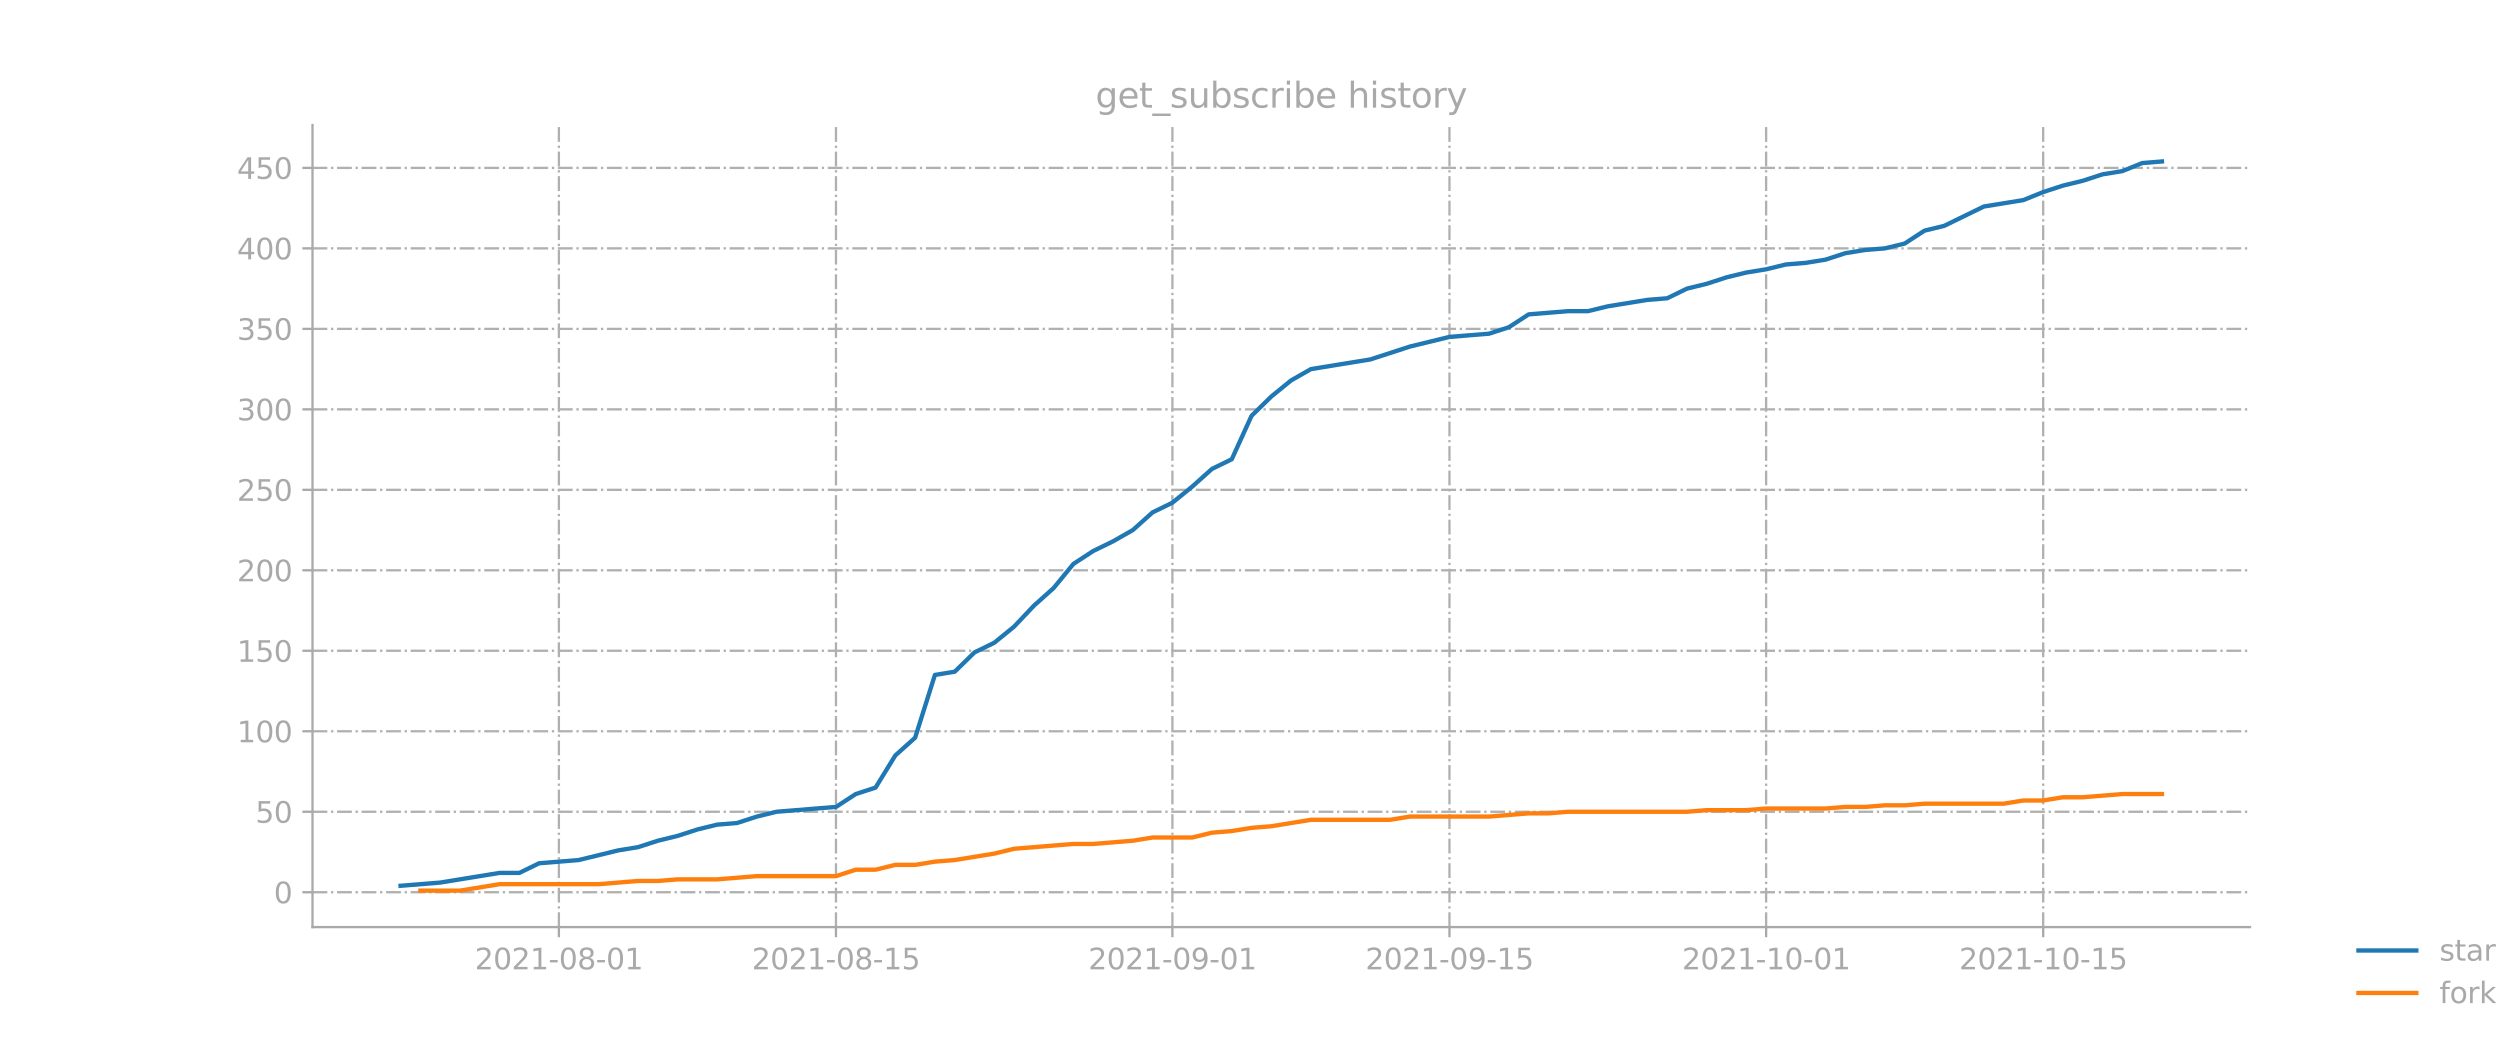 <?xml version="1.0" encoding="utf-8" standalone="no"?>
<!DOCTYPE svg PUBLIC "-//W3C//DTD SVG 1.1//EN"
  "http://www.w3.org/Graphics/SVG/1.1/DTD/svg11.dtd">
<svg height="360pt" version="1.1" viewBox="0 0 864 360" width="864pt" xmlns="http://www.w3.org/2000/svg" xmlns:xlink="http://www.w3.org/1999/xlink">
 <defs>
  <style type="text/css">*{stroke-linecap:butt;stroke-linejoin:round;}</style>
 </defs>
 <g id="figure_1">
  <g id="patch_1">
   <path d="M 0 360 
L 864 360 
L 864 0 
L 0 0 
z
" style="fill:none;opacity:0;"/>
  </g>
  <g id="axes_1">
   <g id="patch_2">
    <path d="M 108 320.4 
L 777.6 320.4 
L 777.6 43.2 
L 108 43.2 
z
" style="fill:none;opacity:0;"/>
   </g>
   <g id="matplotlib.axis_1">
    <g id="xtick_1">
     <g id="line2d_1">
      <path clip-path="url(#p90cae60058)" d="M 193.153 320.4 
L 193.153 43.2 
" style="fill:none;stroke:#b0b0b0;stroke-dasharray:5.12,1.28,0.8,1.28;stroke-dashoffset:0;stroke-width:0.8;"/>
     </g>
     <g id="line2d_2">
      <defs>
       <path d="M 0 0 
L 0 3.5 
" id="md051e46b0d" style="stroke:#a9a9a9;stroke-width:0.8;"/>
      </defs>
      <g>
       <use style="fill:#a9a9a9;stroke:#a9a9a9;stroke-width:0.8;" x="193.153" xlink:href="#md051e46b0d" y="320.4"/>
      </g>
     </g>
     <g id="text_1">
      <!-- 2021-08-01 -->
      <g style="fill:#a9a9a9;" transform="translate(164.096 334.998)scale(0.1 -0.1)">
       <defs>
        <path d="M 1228 531 
L 3431 531 
L 3431 0 
L 469 0 
L 469 531 
Q 828 903 1448 1529 
Q 2069 2156 2228 2338 
Q 2531 2678 2651 2914 
Q 2772 3150 2772 3378 
Q 2772 3750 2511 3984 
Q 2250 4219 1831 4219 
Q 1534 4219 1204 4116 
Q 875 4013 500 3803 
L 500 4441 
Q 881 4594 1212 4672 
Q 1544 4750 1819 4750 
Q 2544 4750 2975 4387 
Q 3406 4025 3406 3419 
Q 3406 3131 3298 2873 
Q 3191 2616 2906 2266 
Q 2828 2175 2409 1742 
Q 1991 1309 1228 531 
z
" id="DejaVuSans-32" transform="scale(0.016)"/>
        <path d="M 2034 4250 
Q 1547 4250 1301 3770 
Q 1056 3291 1056 2328 
Q 1056 1369 1301 889 
Q 1547 409 2034 409 
Q 2525 409 2770 889 
Q 3016 1369 3016 2328 
Q 3016 3291 2770 3770 
Q 2525 4250 2034 4250 
z
M 2034 4750 
Q 2819 4750 3233 4129 
Q 3647 3509 3647 2328 
Q 3647 1150 3233 529 
Q 2819 -91 2034 -91 
Q 1250 -91 836 529 
Q 422 1150 422 2328 
Q 422 3509 836 4129 
Q 1250 4750 2034 4750 
z
" id="DejaVuSans-30" transform="scale(0.016)"/>
        <path d="M 794 531 
L 1825 531 
L 1825 4091 
L 703 3866 
L 703 4441 
L 1819 4666 
L 2450 4666 
L 2450 531 
L 3481 531 
L 3481 0 
L 794 0 
L 794 531 
z
" id="DejaVuSans-31" transform="scale(0.016)"/>
        <path d="M 313 2009 
L 1997 2009 
L 1997 1497 
L 313 1497 
L 313 2009 
z
" id="DejaVuSans-2d" transform="scale(0.016)"/>
        <path d="M 2034 2216 
Q 1584 2216 1326 1975 
Q 1069 1734 1069 1313 
Q 1069 891 1326 650 
Q 1584 409 2034 409 
Q 2484 409 2743 651 
Q 3003 894 3003 1313 
Q 3003 1734 2745 1975 
Q 2488 2216 2034 2216 
z
M 1403 2484 
Q 997 2584 770 2862 
Q 544 3141 544 3541 
Q 544 4100 942 4425 
Q 1341 4750 2034 4750 
Q 2731 4750 3128 4425 
Q 3525 4100 3525 3541 
Q 3525 3141 3298 2862 
Q 3072 2584 2669 2484 
Q 3125 2378 3379 2068 
Q 3634 1759 3634 1313 
Q 3634 634 3220 271 
Q 2806 -91 2034 -91 
Q 1263 -91 848 271 
Q 434 634 434 1313 
Q 434 1759 690 2068 
Q 947 2378 1403 2484 
z
M 1172 3481 
Q 1172 3119 1398 2916 
Q 1625 2713 2034 2713 
Q 2441 2713 2670 2916 
Q 2900 3119 2900 3481 
Q 2900 3844 2670 4047 
Q 2441 4250 2034 4250 
Q 1625 4250 1398 4047 
Q 1172 3844 1172 3481 
z
" id="DejaVuSans-38" transform="scale(0.016)"/>
       </defs>
       <use xlink:href="#DejaVuSans-32"/>
       <use x="63.623" xlink:href="#DejaVuSans-30"/>
       <use x="127.246" xlink:href="#DejaVuSans-32"/>
       <use x="190.869" xlink:href="#DejaVuSans-31"/>
       <use x="254.492" xlink:href="#DejaVuSans-2d"/>
       <use x="290.576" xlink:href="#DejaVuSans-30"/>
       <use x="354.199" xlink:href="#DejaVuSans-38"/>
       <use x="417.822" xlink:href="#DejaVuSans-2d"/>
       <use x="453.906" xlink:href="#DejaVuSans-30"/>
       <use x="517.529" xlink:href="#DejaVuSans-31"/>
      </g>
     </g>
    </g>
    <g id="xtick_2">
     <g id="line2d_3">
      <path clip-path="url(#p90cae60058)" d="M 288.908 320.4 
L 288.908 43.2 
" style="fill:none;stroke:#b0b0b0;stroke-dasharray:5.12,1.28,0.8,1.28;stroke-dashoffset:0;stroke-width:0.8;"/>
     </g>
     <g id="line2d_4">
      <g>
       <use style="fill:#a9a9a9;stroke:#a9a9a9;stroke-width:0.8;" x="288.908" xlink:href="#md051e46b0d" y="320.4"/>
      </g>
     </g>
     <g id="text_2">
      <!-- 2021-08-15 -->
      <g style="fill:#a9a9a9;" transform="translate(259.85 334.998)scale(0.1 -0.1)">
       <defs>
        <path d="M 691 4666 
L 3169 4666 
L 3169 4134 
L 1269 4134 
L 1269 2991 
Q 1406 3038 1543 3061 
Q 1681 3084 1819 3084 
Q 2600 3084 3056 2656 
Q 3513 2228 3513 1497 
Q 3513 744 3044 326 
Q 2575 -91 1722 -91 
Q 1428 -91 1123 -41 
Q 819 9 494 109 
L 494 744 
Q 775 591 1075 516 
Q 1375 441 1709 441 
Q 2250 441 2565 725 
Q 2881 1009 2881 1497 
Q 2881 1984 2565 2268 
Q 2250 2553 1709 2553 
Q 1456 2553 1204 2497 
Q 953 2441 691 2322 
L 691 4666 
z
" id="DejaVuSans-35" transform="scale(0.016)"/>
       </defs>
       <use xlink:href="#DejaVuSans-32"/>
       <use x="63.623" xlink:href="#DejaVuSans-30"/>
       <use x="127.246" xlink:href="#DejaVuSans-32"/>
       <use x="190.869" xlink:href="#DejaVuSans-31"/>
       <use x="254.492" xlink:href="#DejaVuSans-2d"/>
       <use x="290.576" xlink:href="#DejaVuSans-30"/>
       <use x="354.199" xlink:href="#DejaVuSans-38"/>
       <use x="417.822" xlink:href="#DejaVuSans-2d"/>
       <use x="453.906" xlink:href="#DejaVuSans-31"/>
       <use x="517.529" xlink:href="#DejaVuSans-35"/>
      </g>
     </g>
    </g>
    <g id="xtick_3">
     <g id="line2d_5">
      <path clip-path="url(#p90cae60058)" d="M 405.182 320.4 
L 405.182 43.2 
" style="fill:none;stroke:#b0b0b0;stroke-dasharray:5.12,1.28,0.8,1.28;stroke-dashoffset:0;stroke-width:0.8;"/>
     </g>
     <g id="line2d_6">
      <g>
       <use style="fill:#a9a9a9;stroke:#a9a9a9;stroke-width:0.8;" x="405.182" xlink:href="#md051e46b0d" y="320.4"/>
      </g>
     </g>
     <g id="text_3">
      <!-- 2021-09-01 -->
      <g style="fill:#a9a9a9;" transform="translate(376.124 334.998)scale(0.1 -0.1)">
       <defs>
        <path d="M 703 97 
L 703 672 
Q 941 559 1184 500 
Q 1428 441 1663 441 
Q 2288 441 2617 861 
Q 2947 1281 2994 2138 
Q 2813 1869 2534 1725 
Q 2256 1581 1919 1581 
Q 1219 1581 811 2004 
Q 403 2428 403 3163 
Q 403 3881 828 4315 
Q 1253 4750 1959 4750 
Q 2769 4750 3195 4129 
Q 3622 3509 3622 2328 
Q 3622 1225 3098 567 
Q 2575 -91 1691 -91 
Q 1453 -91 1209 -44 
Q 966 3 703 97 
z
M 1959 2075 
Q 2384 2075 2632 2365 
Q 2881 2656 2881 3163 
Q 2881 3666 2632 3958 
Q 2384 4250 1959 4250 
Q 1534 4250 1286 3958 
Q 1038 3666 1038 3163 
Q 1038 2656 1286 2365 
Q 1534 2075 1959 2075 
z
" id="DejaVuSans-39" transform="scale(0.016)"/>
       </defs>
       <use xlink:href="#DejaVuSans-32"/>
       <use x="63.623" xlink:href="#DejaVuSans-30"/>
       <use x="127.246" xlink:href="#DejaVuSans-32"/>
       <use x="190.869" xlink:href="#DejaVuSans-31"/>
       <use x="254.492" xlink:href="#DejaVuSans-2d"/>
       <use x="290.576" xlink:href="#DejaVuSans-30"/>
       <use x="354.199" xlink:href="#DejaVuSans-39"/>
       <use x="417.822" xlink:href="#DejaVuSans-2d"/>
       <use x="453.906" xlink:href="#DejaVuSans-30"/>
       <use x="517.529" xlink:href="#DejaVuSans-31"/>
      </g>
     </g>
    </g>
    <g id="xtick_4">
     <g id="line2d_7">
      <path clip-path="url(#p90cae60058)" d="M 500.937 320.4 
L 500.937 43.2 
" style="fill:none;stroke:#b0b0b0;stroke-dasharray:5.12,1.28,0.8,1.28;stroke-dashoffset:0;stroke-width:0.8;"/>
     </g>
     <g id="line2d_8">
      <g>
       <use style="fill:#a9a9a9;stroke:#a9a9a9;stroke-width:0.8;" x="500.937" xlink:href="#md051e46b0d" y="320.4"/>
      </g>
     </g>
     <g id="text_4">
      <!-- 2021-09-15 -->
      <g style="fill:#a9a9a9;" transform="translate(471.879 334.998)scale(0.1 -0.1)">
       <use xlink:href="#DejaVuSans-32"/>
       <use x="63.623" xlink:href="#DejaVuSans-30"/>
       <use x="127.246" xlink:href="#DejaVuSans-32"/>
       <use x="190.869" xlink:href="#DejaVuSans-31"/>
       <use x="254.492" xlink:href="#DejaVuSans-2d"/>
       <use x="290.576" xlink:href="#DejaVuSans-30"/>
       <use x="354.199" xlink:href="#DejaVuSans-39"/>
       <use x="417.822" xlink:href="#DejaVuSans-2d"/>
       <use x="453.906" xlink:href="#DejaVuSans-31"/>
       <use x="517.529" xlink:href="#DejaVuSans-35"/>
      </g>
     </g>
    </g>
    <g id="xtick_5">
     <g id="line2d_9">
      <path clip-path="url(#p90cae60058)" d="M 610.371 320.4 
L 610.371 43.2 
" style="fill:none;stroke:#b0b0b0;stroke-dasharray:5.12,1.28,0.8,1.28;stroke-dashoffset:0;stroke-width:0.8;"/>
     </g>
     <g id="line2d_10">
      <g>
       <use style="fill:#a9a9a9;stroke:#a9a9a9;stroke-width:0.8;" x="610.371" xlink:href="#md051e46b0d" y="320.4"/>
      </g>
     </g>
     <g id="text_5">
      <!-- 2021-10-01 -->
      <g style="fill:#a9a9a9;" transform="translate(581.313 334.998)scale(0.1 -0.1)">
       <use xlink:href="#DejaVuSans-32"/>
       <use x="63.623" xlink:href="#DejaVuSans-30"/>
       <use x="127.246" xlink:href="#DejaVuSans-32"/>
       <use x="190.869" xlink:href="#DejaVuSans-31"/>
       <use x="254.492" xlink:href="#DejaVuSans-2d"/>
       <use x="290.576" xlink:href="#DejaVuSans-31"/>
       <use x="354.199" xlink:href="#DejaVuSans-30"/>
       <use x="417.822" xlink:href="#DejaVuSans-2d"/>
       <use x="453.906" xlink:href="#DejaVuSans-30"/>
       <use x="517.529" xlink:href="#DejaVuSans-31"/>
      </g>
     </g>
    </g>
    <g id="xtick_6">
     <g id="line2d_11">
      <path clip-path="url(#p90cae60058)" d="M 706.126 320.4 
L 706.126 43.2 
" style="fill:none;stroke:#b0b0b0;stroke-dasharray:5.12,1.28,0.8,1.28;stroke-dashoffset:0;stroke-width:0.8;"/>
     </g>
     <g id="line2d_12">
      <g>
       <use style="fill:#a9a9a9;stroke:#a9a9a9;stroke-width:0.8;" x="706.126" xlink:href="#md051e46b0d" y="320.4"/>
      </g>
     </g>
     <g id="text_6">
      <!-- 2021-10-15 -->
      <g style="fill:#a9a9a9;" transform="translate(677.068 334.998)scale(0.1 -0.1)">
       <use xlink:href="#DejaVuSans-32"/>
       <use x="63.623" xlink:href="#DejaVuSans-30"/>
       <use x="127.246" xlink:href="#DejaVuSans-32"/>
       <use x="190.869" xlink:href="#DejaVuSans-31"/>
       <use x="254.492" xlink:href="#DejaVuSans-2d"/>
       <use x="290.576" xlink:href="#DejaVuSans-31"/>
       <use x="354.199" xlink:href="#DejaVuSans-30"/>
       <use x="417.822" xlink:href="#DejaVuSans-2d"/>
       <use x="453.906" xlink:href="#DejaVuSans-31"/>
       <use x="517.529" xlink:href="#DejaVuSans-35"/>
      </g>
     </g>
    </g>
   </g>
   <g id="matplotlib.axis_2">
    <g id="ytick_1">
     <g id="line2d_13">
      <path clip-path="url(#p90cae60058)" d="M 108 308.356 
L 777.6 308.356 
" style="fill:none;stroke:#b0b0b0;stroke-dasharray:5.12,1.28,0.8,1.28;stroke-dashoffset:0;stroke-width:0.8;"/>
     </g>
     <g id="line2d_14">
      <defs>
       <path d="M 0 0 
L -3.5 0 
" id="maa3ce163de" style="stroke:#a9a9a9;stroke-width:0.8;"/>
      </defs>
      <g>
       <use style="fill:#a9a9a9;stroke:#a9a9a9;stroke-width:0.8;" x="108" xlink:href="#maa3ce163de" y="308.356"/>
      </g>
     </g>
     <g id="text_7">
      <!-- 0 -->
      <g style="fill:#a9a9a9;" transform="translate(94.638 312.156)scale(0.1 -0.1)">
       <use xlink:href="#DejaVuSans-30"/>
      </g>
     </g>
    </g>
    <g id="ytick_2">
     <g id="line2d_15">
      <path clip-path="url(#p90cae60058)" d="M 108 280.542 
L 777.6 280.542 
" style="fill:none;stroke:#b0b0b0;stroke-dasharray:5.12,1.28,0.8,1.28;stroke-dashoffset:0;stroke-width:0.8;"/>
     </g>
     <g id="line2d_16">
      <g>
       <use style="fill:#a9a9a9;stroke:#a9a9a9;stroke-width:0.8;" x="108" xlink:href="#maa3ce163de" y="280.542"/>
      </g>
     </g>
     <g id="text_8">
      <!-- 50 -->
      <g style="fill:#a9a9a9;" transform="translate(88.275 284.341)scale(0.1 -0.1)">
       <use xlink:href="#DejaVuSans-35"/>
       <use x="63.623" xlink:href="#DejaVuSans-30"/>
      </g>
     </g>
    </g>
    <g id="ytick_3">
     <g id="line2d_17">
      <path clip-path="url(#p90cae60058)" d="M 108 252.727 
L 777.6 252.727 
" style="fill:none;stroke:#b0b0b0;stroke-dasharray:5.12,1.28,0.8,1.28;stroke-dashoffset:0;stroke-width:0.8;"/>
     </g>
     <g id="line2d_18">
      <g>
       <use style="fill:#a9a9a9;stroke:#a9a9a9;stroke-width:0.8;" x="108" xlink:href="#maa3ce163de" y="252.727"/>
      </g>
     </g>
     <g id="text_9">
      <!-- 100 -->
      <g style="fill:#a9a9a9;" transform="translate(81.912 256.526)scale(0.1 -0.1)">
       <use xlink:href="#DejaVuSans-31"/>
       <use x="63.623" xlink:href="#DejaVuSans-30"/>
       <use x="127.246" xlink:href="#DejaVuSans-30"/>
      </g>
     </g>
    </g>
    <g id="ytick_4">
     <g id="line2d_19">
      <path clip-path="url(#p90cae60058)" d="M 108 224.913 
L 777.6 224.913 
" style="fill:none;stroke:#b0b0b0;stroke-dasharray:5.12,1.28,0.8,1.28;stroke-dashoffset:0;stroke-width:0.8;"/>
     </g>
     <g id="line2d_20">
      <g>
       <use style="fill:#a9a9a9;stroke:#a9a9a9;stroke-width:0.8;" x="108" xlink:href="#maa3ce163de" y="224.913"/>
      </g>
     </g>
     <g id="text_10">
      <!-- 150 -->
      <g style="fill:#a9a9a9;" transform="translate(81.912 228.712)scale(0.1 -0.1)">
       <use xlink:href="#DejaVuSans-31"/>
       <use x="63.623" xlink:href="#DejaVuSans-35"/>
       <use x="127.246" xlink:href="#DejaVuSans-30"/>
      </g>
     </g>
    </g>
    <g id="ytick_5">
     <g id="line2d_21">
      <path clip-path="url(#p90cae60058)" d="M 108 197.098 
L 777.6 197.098 
" style="fill:none;stroke:#b0b0b0;stroke-dasharray:5.12,1.28,0.8,1.28;stroke-dashoffset:0;stroke-width:0.8;"/>
     </g>
     <g id="line2d_22">
      <g>
       <use style="fill:#a9a9a9;stroke:#a9a9a9;stroke-width:0.8;" x="108" xlink:href="#maa3ce163de" y="197.098"/>
      </g>
     </g>
     <g id="text_11">
      <!-- 200 -->
      <g style="fill:#a9a9a9;" transform="translate(81.912 200.897)scale(0.1 -0.1)">
       <use xlink:href="#DejaVuSans-32"/>
       <use x="63.623" xlink:href="#DejaVuSans-30"/>
       <use x="127.246" xlink:href="#DejaVuSans-30"/>
      </g>
     </g>
    </g>
    <g id="ytick_6">
     <g id="line2d_23">
      <path clip-path="url(#p90cae60058)" d="M 108 169.283 
L 777.6 169.283 
" style="fill:none;stroke:#b0b0b0;stroke-dasharray:5.12,1.28,0.8,1.28;stroke-dashoffset:0;stroke-width:0.8;"/>
     </g>
     <g id="line2d_24">
      <g>
       <use style="fill:#a9a9a9;stroke:#a9a9a9;stroke-width:0.8;" x="108" xlink:href="#maa3ce163de" y="169.283"/>
      </g>
     </g>
     <g id="text_12">
      <!-- 250 -->
      <g style="fill:#a9a9a9;" transform="translate(81.912 173.083)scale(0.1 -0.1)">
       <use xlink:href="#DejaVuSans-32"/>
       <use x="63.623" xlink:href="#DejaVuSans-35"/>
       <use x="127.246" xlink:href="#DejaVuSans-30"/>
      </g>
     </g>
    </g>
    <g id="ytick_7">
     <g id="line2d_25">
      <path clip-path="url(#p90cae60058)" d="M 108 141.469 
L 777.6 141.469 
" style="fill:none;stroke:#b0b0b0;stroke-dasharray:5.12,1.28,0.8,1.28;stroke-dashoffset:0;stroke-width:0.8;"/>
     </g>
     <g id="line2d_26">
      <g>
       <use style="fill:#a9a9a9;stroke:#a9a9a9;stroke-width:0.8;" x="108" xlink:href="#maa3ce163de" y="141.469"/>
      </g>
     </g>
     <g id="text_13">
      <!-- 300 -->
      <g style="fill:#a9a9a9;" transform="translate(81.912 145.268)scale(0.1 -0.1)">
       <defs>
        <path d="M 2597 2516 
Q 3050 2419 3304 2112 
Q 3559 1806 3559 1356 
Q 3559 666 3084 287 
Q 2609 -91 1734 -91 
Q 1441 -91 1130 -33 
Q 819 25 488 141 
L 488 750 
Q 750 597 1062 519 
Q 1375 441 1716 441 
Q 2309 441 2620 675 
Q 2931 909 2931 1356 
Q 2931 1769 2642 2001 
Q 2353 2234 1838 2234 
L 1294 2234 
L 1294 2753 
L 1863 2753 
Q 2328 2753 2575 2939 
Q 2822 3125 2822 3475 
Q 2822 3834 2567 4026 
Q 2313 4219 1838 4219 
Q 1578 4219 1281 4162 
Q 984 4106 628 3988 
L 628 4550 
Q 988 4650 1302 4700 
Q 1616 4750 1894 4750 
Q 2613 4750 3031 4423 
Q 3450 4097 3450 3541 
Q 3450 3153 3228 2886 
Q 3006 2619 2597 2516 
z
" id="DejaVuSans-33" transform="scale(0.016)"/>
       </defs>
       <use xlink:href="#DejaVuSans-33"/>
       <use x="63.623" xlink:href="#DejaVuSans-30"/>
       <use x="127.246" xlink:href="#DejaVuSans-30"/>
      </g>
     </g>
    </g>
    <g id="ytick_8">
     <g id="line2d_27">
      <path clip-path="url(#p90cae60058)" d="M 108 113.654 
L 777.6 113.654 
" style="fill:none;stroke:#b0b0b0;stroke-dasharray:5.12,1.28,0.8,1.28;stroke-dashoffset:0;stroke-width:0.8;"/>
     </g>
     <g id="line2d_28">
      <g>
       <use style="fill:#a9a9a9;stroke:#a9a9a9;stroke-width:0.8;" x="108" xlink:href="#maa3ce163de" y="113.654"/>
      </g>
     </g>
     <g id="text_14">
      <!-- 350 -->
      <g style="fill:#a9a9a9;" transform="translate(81.912 117.454)scale(0.1 -0.1)">
       <use xlink:href="#DejaVuSans-33"/>
       <use x="63.623" xlink:href="#DejaVuSans-35"/>
       <use x="127.246" xlink:href="#DejaVuSans-30"/>
      </g>
     </g>
    </g>
    <g id="ytick_9">
     <g id="line2d_29">
      <path clip-path="url(#p90cae60058)" d="M 108 85.84 
L 777.6 85.84 
" style="fill:none;stroke:#b0b0b0;stroke-dasharray:5.12,1.28,0.8,1.28;stroke-dashoffset:0;stroke-width:0.8;"/>
     </g>
     <g id="line2d_30">
      <g>
       <use style="fill:#a9a9a9;stroke:#a9a9a9;stroke-width:0.8;" x="108" xlink:href="#maa3ce163de" y="85.84"/>
      </g>
     </g>
     <g id="text_15">
      <!-- 400 -->
      <g style="fill:#a9a9a9;" transform="translate(81.912 89.639)scale(0.1 -0.1)">
       <defs>
        <path d="M 2419 4116 
L 825 1625 
L 2419 1625 
L 2419 4116 
z
M 2253 4666 
L 3047 4666 
L 3047 1625 
L 3713 1625 
L 3713 1100 
L 3047 1100 
L 3047 0 
L 2419 0 
L 2419 1100 
L 313 1100 
L 313 1709 
L 2253 4666 
z
" id="DejaVuSans-34" transform="scale(0.016)"/>
       </defs>
       <use xlink:href="#DejaVuSans-34"/>
       <use x="63.623" xlink:href="#DejaVuSans-30"/>
       <use x="127.246" xlink:href="#DejaVuSans-30"/>
      </g>
     </g>
    </g>
    <g id="ytick_10">
     <g id="line2d_31">
      <path clip-path="url(#p90cae60058)" d="M 108 58.025 
L 777.6 58.025 
" style="fill:none;stroke:#b0b0b0;stroke-dasharray:5.12,1.28,0.8,1.28;stroke-dashoffset:0;stroke-width:0.8;"/>
     </g>
     <g id="line2d_32">
      <g>
       <use style="fill:#a9a9a9;stroke:#a9a9a9;stroke-width:0.8;" x="108" xlink:href="#maa3ce163de" y="58.025"/>
      </g>
     </g>
     <g id="text_16">
      <!-- 450 -->
      <g style="fill:#a9a9a9;" transform="translate(81.912 61.824)scale(0.1 -0.1)">
       <use xlink:href="#DejaVuSans-34"/>
       <use x="63.623" xlink:href="#DejaVuSans-35"/>
       <use x="127.246" xlink:href="#DejaVuSans-30"/>
      </g>
     </g>
    </g>
   </g>
   <g id="line2d_33">
    <path clip-path="url(#p90cae60058)" d="M 138.436 306.131 
L 145.276 305.575 
L 152.116 305.019 
L 158.955 303.906 
L 165.795 302.793 
L 172.635 301.681 
L 179.474 301.681 
L 186.314 298.343 
L 193.153 297.787 
L 199.993 297.23 
L 206.833 295.562 
L 213.672 293.893 
L 220.512 292.78 
L 227.352 290.555 
L 234.191 288.886 
L 241.031 286.661 
L 247.87 284.992 
L 254.71 284.436 
L 261.55 282.211 
L 268.389 280.542 
L 275.229 279.985 
L 282.069 279.429 
L 288.908 278.873 
L 295.748 274.423 
L 302.588 272.197 
L 309.427 261.072 
L 316.267 254.952 
L 323.106 233.257 
L 329.946 232.144 
L 336.786 225.469 
L 343.625 222.131 
L 350.465 216.568 
L 357.305 209.336 
L 364.144 203.217 
L 370.984 194.873 
L 377.823 190.423 
L 384.663 187.085 
L 391.503 183.191 
L 398.342 177.072 
L 405.182 173.734 
L 412.022 168.171 
L 418.861 162.052 
L 425.701 158.714 
L 432.541 143.694 
L 439.38 137.019 
L 446.22 131.456 
L 453.059 127.562 
L 459.899 126.449 
L 466.739 125.336 
L 473.578 124.224 
L 480.418 121.999 
L 487.258 119.774 
L 494.097 118.105 
L 500.937 116.436 
L 507.777 115.879 
L 514.616 115.323 
L 521.456 113.098 
L 528.295 108.648 
L 535.135 108.091 
L 541.975 107.535 
L 548.814 107.535 
L 555.654 105.866 
L 562.494 104.754 
L 569.333 103.641 
L 576.173 103.085 
L 583.012 99.747 
L 589.852 98.078 
L 596.692 95.853 
L 603.531 94.184 
L 610.371 93.072 
L 617.211 91.403 
L 624.05 90.846 
L 630.89 89.734 
L 637.73 87.509 
L 644.569 86.396 
L 651.409 85.84 
L 658.248 84.171 
L 665.088 79.721 
L 671.928 78.052 
L 678.767 74.714 
L 685.607 71.376 
L 692.447 70.264 
L 699.286 69.151 
L 706.126 66.37 
L 712.965 64.144 
L 719.805 62.475 
L 726.645 60.25 
L 733.484 59.138 
L 740.324 56.356 
L 747.164 55.8 
" style="fill:none;stroke:#1f77b4;stroke-linecap:square;stroke-width:1.5;"/>
   </g>
   <g id="line2d_34">
    <path clip-path="url(#p90cae60058)" d="M 145.276 307.8 
L 152.116 307.8 
L 158.955 307.8 
L 165.795 306.687 
L 172.635 305.575 
L 179.474 305.575 
L 186.314 305.575 
L 193.153 305.575 
L 199.993 305.575 
L 206.833 305.575 
L 213.672 305.019 
L 220.512 304.462 
L 227.352 304.462 
L 234.191 303.906 
L 241.031 303.906 
L 247.87 303.906 
L 254.71 303.35 
L 261.55 302.793 
L 268.389 302.793 
L 275.229 302.793 
L 282.069 302.793 
L 288.908 302.793 
L 295.748 300.568 
L 302.588 300.568 
L 309.427 298.899 
L 316.267 298.899 
L 323.106 297.787 
L 329.946 297.23 
L 336.786 296.118 
L 343.625 295.005 
L 350.465 293.336 
L 357.305 292.78 
L 364.144 292.224 
L 370.984 291.668 
L 377.823 291.668 
L 384.663 291.111 
L 391.503 290.555 
L 398.342 289.442 
L 405.182 289.442 
L 412.022 289.442 
L 418.861 287.774 
L 425.701 287.217 
L 432.541 286.105 
L 439.38 285.548 
L 446.22 284.436 
L 453.059 283.323 
L 459.899 283.323 
L 466.739 283.323 
L 473.578 283.323 
L 480.418 283.323 
L 487.258 282.211 
L 494.097 282.211 
L 500.937 282.211 
L 507.777 282.211 
L 514.616 282.211 
L 521.456 281.654 
L 528.295 281.098 
L 535.135 281.098 
L 541.975 280.542 
L 548.814 280.542 
L 555.654 280.542 
L 562.494 280.542 
L 569.333 280.542 
L 576.173 280.542 
L 583.012 280.542 
L 589.852 279.985 
L 596.692 279.985 
L 603.531 279.985 
L 610.371 279.429 
L 617.211 279.429 
L 624.05 279.429 
L 630.89 279.429 
L 637.73 278.873 
L 644.569 278.873 
L 651.409 278.317 
L 658.248 278.317 
L 665.088 277.76 
L 671.928 277.76 
L 678.767 277.76 
L 685.607 277.76 
L 692.447 277.76 
L 699.286 276.648 
L 706.126 276.648 
L 712.965 275.535 
L 719.805 275.535 
L 726.645 274.979 
L 733.484 274.423 
L 740.324 274.423 
L 747.164 274.423 
" style="fill:none;stroke:#ff7f0e;stroke-linecap:square;stroke-width:1.5;"/>
   </g>
   <g id="patch_3">
    <path d="M 108 320.4 
L 108 43.2 
" style="fill:none;stroke:#a9a9a9;stroke-linecap:square;stroke-linejoin:miter;stroke-width:0.8;"/>
   </g>
   <g id="patch_4">
    <path d="M 777.6 320.4 
L 777.6 43.2 
" style="fill:none;"/>
   </g>
   <g id="patch_5">
    <path d="M 108 320.4 
L 777.6 320.4 
" style="fill:none;stroke:#a9a9a9;stroke-linecap:square;stroke-linejoin:miter;stroke-width:0.8;"/>
   </g>
   <g id="patch_6">
    <path d="M 108 43.2 
L 777.6 43.2 
" style="fill:none;"/>
   </g>
   <g id="text_17">
    <!-- get_subscribe history -->
    <g style="fill:#a9a9a9;" transform="translate(378.608 37.2)scale(0.12 -0.12)">
     <defs>
      <path d="M 2906 1791 
Q 2906 2416 2648 2759 
Q 2391 3103 1925 3103 
Q 1463 3103 1205 2759 
Q 947 2416 947 1791 
Q 947 1169 1205 825 
Q 1463 481 1925 481 
Q 2391 481 2648 825 
Q 2906 1169 2906 1791 
z
M 3481 434 
Q 3481 -459 3084 -895 
Q 2688 -1331 1869 -1331 
Q 1566 -1331 1297 -1286 
Q 1028 -1241 775 -1147 
L 775 -588 
Q 1028 -725 1275 -790 
Q 1522 -856 1778 -856 
Q 2344 -856 2625 -561 
Q 2906 -266 2906 331 
L 2906 616 
Q 2728 306 2450 153 
Q 2172 0 1784 0 
Q 1141 0 747 490 
Q 353 981 353 1791 
Q 353 2603 747 3093 
Q 1141 3584 1784 3584 
Q 2172 3584 2450 3431 
Q 2728 3278 2906 2969 
L 2906 3500 
L 3481 3500 
L 3481 434 
z
" id="DejaVuSans-67" transform="scale(0.016)"/>
      <path d="M 3597 1894 
L 3597 1613 
L 953 1613 
Q 991 1019 1311 708 
Q 1631 397 2203 397 
Q 2534 397 2845 478 
Q 3156 559 3463 722 
L 3463 178 
Q 3153 47 2828 -22 
Q 2503 -91 2169 -91 
Q 1331 -91 842 396 
Q 353 884 353 1716 
Q 353 2575 817 3079 
Q 1281 3584 2069 3584 
Q 2775 3584 3186 3129 
Q 3597 2675 3597 1894 
z
M 3022 2063 
Q 3016 2534 2758 2815 
Q 2500 3097 2075 3097 
Q 1594 3097 1305 2825 
Q 1016 2553 972 2059 
L 3022 2063 
z
" id="DejaVuSans-65" transform="scale(0.016)"/>
      <path d="M 1172 4494 
L 1172 3500 
L 2356 3500 
L 2356 3053 
L 1172 3053 
L 1172 1153 
Q 1172 725 1289 603 
Q 1406 481 1766 481 
L 2356 481 
L 2356 0 
L 1766 0 
Q 1100 0 847 248 
Q 594 497 594 1153 
L 594 3053 
L 172 3053 
L 172 3500 
L 594 3500 
L 594 4494 
L 1172 4494 
z
" id="DejaVuSans-74" transform="scale(0.016)"/>
      <path d="M 3263 -1063 
L 3263 -1509 
L -63 -1509 
L -63 -1063 
L 3263 -1063 
z
" id="DejaVuSans-5f" transform="scale(0.016)"/>
      <path d="M 2834 3397 
L 2834 2853 
Q 2591 2978 2328 3040 
Q 2066 3103 1784 3103 
Q 1356 3103 1142 2972 
Q 928 2841 928 2578 
Q 928 2378 1081 2264 
Q 1234 2150 1697 2047 
L 1894 2003 
Q 2506 1872 2764 1633 
Q 3022 1394 3022 966 
Q 3022 478 2636 193 
Q 2250 -91 1575 -91 
Q 1294 -91 989 -36 
Q 684 19 347 128 
L 347 722 
Q 666 556 975 473 
Q 1284 391 1588 391 
Q 1994 391 2212 530 
Q 2431 669 2431 922 
Q 2431 1156 2273 1281 
Q 2116 1406 1581 1522 
L 1381 1569 
Q 847 1681 609 1914 
Q 372 2147 372 2553 
Q 372 3047 722 3315 
Q 1072 3584 1716 3584 
Q 2034 3584 2315 3537 
Q 2597 3491 2834 3397 
z
" id="DejaVuSans-73" transform="scale(0.016)"/>
      <path d="M 544 1381 
L 544 3500 
L 1119 3500 
L 1119 1403 
Q 1119 906 1312 657 
Q 1506 409 1894 409 
Q 2359 409 2629 706 
Q 2900 1003 2900 1516 
L 2900 3500 
L 3475 3500 
L 3475 0 
L 2900 0 
L 2900 538 
Q 2691 219 2414 64 
Q 2138 -91 1772 -91 
Q 1169 -91 856 284 
Q 544 659 544 1381 
z
M 1991 3584 
L 1991 3584 
z
" id="DejaVuSans-75" transform="scale(0.016)"/>
      <path d="M 3116 1747 
Q 3116 2381 2855 2742 
Q 2594 3103 2138 3103 
Q 1681 3103 1420 2742 
Q 1159 2381 1159 1747 
Q 1159 1113 1420 752 
Q 1681 391 2138 391 
Q 2594 391 2855 752 
Q 3116 1113 3116 1747 
z
M 1159 2969 
Q 1341 3281 1617 3432 
Q 1894 3584 2278 3584 
Q 2916 3584 3314 3078 
Q 3713 2572 3713 1747 
Q 3713 922 3314 415 
Q 2916 -91 2278 -91 
Q 1894 -91 1617 61 
Q 1341 213 1159 525 
L 1159 0 
L 581 0 
L 581 4863 
L 1159 4863 
L 1159 2969 
z
" id="DejaVuSans-62" transform="scale(0.016)"/>
      <path d="M 3122 3366 
L 3122 2828 
Q 2878 2963 2633 3030 
Q 2388 3097 2138 3097 
Q 1578 3097 1268 2742 
Q 959 2388 959 1747 
Q 959 1106 1268 751 
Q 1578 397 2138 397 
Q 2388 397 2633 464 
Q 2878 531 3122 666 
L 3122 134 
Q 2881 22 2623 -34 
Q 2366 -91 2075 -91 
Q 1284 -91 818 406 
Q 353 903 353 1747 
Q 353 2603 823 3093 
Q 1294 3584 2113 3584 
Q 2378 3584 2631 3529 
Q 2884 3475 3122 3366 
z
" id="DejaVuSans-63" transform="scale(0.016)"/>
      <path d="M 2631 2963 
Q 2534 3019 2420 3045 
Q 2306 3072 2169 3072 
Q 1681 3072 1420 2755 
Q 1159 2438 1159 1844 
L 1159 0 
L 581 0 
L 581 3500 
L 1159 3500 
L 1159 2956 
Q 1341 3275 1631 3429 
Q 1922 3584 2338 3584 
Q 2397 3584 2469 3576 
Q 2541 3569 2628 3553 
L 2631 2963 
z
" id="DejaVuSans-72" transform="scale(0.016)"/>
      <path d="M 603 3500 
L 1178 3500 
L 1178 0 
L 603 0 
L 603 3500 
z
M 603 4863 
L 1178 4863 
L 1178 4134 
L 603 4134 
L 603 4863 
z
" id="DejaVuSans-69" transform="scale(0.016)"/>
      <path id="DejaVuSans-20" transform="scale(0.016)"/>
      <path d="M 3513 2113 
L 3513 0 
L 2938 0 
L 2938 2094 
Q 2938 2591 2744 2837 
Q 2550 3084 2163 3084 
Q 1697 3084 1428 2787 
Q 1159 2491 1159 1978 
L 1159 0 
L 581 0 
L 581 4863 
L 1159 4863 
L 1159 2956 
Q 1366 3272 1645 3428 
Q 1925 3584 2291 3584 
Q 2894 3584 3203 3211 
Q 3513 2838 3513 2113 
z
" id="DejaVuSans-68" transform="scale(0.016)"/>
      <path d="M 1959 3097 
Q 1497 3097 1228 2736 
Q 959 2375 959 1747 
Q 959 1119 1226 758 
Q 1494 397 1959 397 
Q 2419 397 2687 759 
Q 2956 1122 2956 1747 
Q 2956 2369 2687 2733 
Q 2419 3097 1959 3097 
z
M 1959 3584 
Q 2709 3584 3137 3096 
Q 3566 2609 3566 1747 
Q 3566 888 3137 398 
Q 2709 -91 1959 -91 
Q 1206 -91 779 398 
Q 353 888 353 1747 
Q 353 2609 779 3096 
Q 1206 3584 1959 3584 
z
" id="DejaVuSans-6f" transform="scale(0.016)"/>
      <path d="M 2059 -325 
Q 1816 -950 1584 -1140 
Q 1353 -1331 966 -1331 
L 506 -1331 
L 506 -850 
L 844 -850 
Q 1081 -850 1212 -737 
Q 1344 -625 1503 -206 
L 1606 56 
L 191 3500 
L 800 3500 
L 1894 763 
L 2988 3500 
L 3597 3500 
L 2059 -325 
z
" id="DejaVuSans-79" transform="scale(0.016)"/>
     </defs>
     <use xlink:href="#DejaVuSans-67"/>
     <use x="63.477" xlink:href="#DejaVuSans-65"/>
     <use x="125" xlink:href="#DejaVuSans-74"/>
     <use x="164.209" xlink:href="#DejaVuSans-5f"/>
     <use x="214.209" xlink:href="#DejaVuSans-73"/>
     <use x="266.309" xlink:href="#DejaVuSans-75"/>
     <use x="329.688" xlink:href="#DejaVuSans-62"/>
     <use x="393.164" xlink:href="#DejaVuSans-73"/>
     <use x="445.264" xlink:href="#DejaVuSans-63"/>
     <use x="500.244" xlink:href="#DejaVuSans-72"/>
     <use x="541.357" xlink:href="#DejaVuSans-69"/>
     <use x="569.141" xlink:href="#DejaVuSans-62"/>
     <use x="632.617" xlink:href="#DejaVuSans-65"/>
     <use x="694.141" xlink:href="#DejaVuSans-20"/>
     <use x="725.928" xlink:href="#DejaVuSans-68"/>
     <use x="789.307" xlink:href="#DejaVuSans-69"/>
     <use x="817.09" xlink:href="#DejaVuSans-73"/>
     <use x="869.189" xlink:href="#DejaVuSans-74"/>
     <use x="908.398" xlink:href="#DejaVuSans-6f"/>
     <use x="969.58" xlink:href="#DejaVuSans-72"/>
     <use x="1010.693" xlink:href="#DejaVuSans-79"/>
    </g>
   </g>
   <g id="legend_1">
    <g id="line2d_35">
     <path d="M 815.08 328.498 
L 835.08 328.498 
" style="fill:none;stroke:#1f77b4;stroke-linecap:square;stroke-width:1.5;"/>
    </g>
    <g id="line2d_36"/>
    <g id="text_18">
     <!-- star -->
     <g style="fill:#a9a9a9;" transform="translate(843.08 331.998)scale(0.1 -0.1)">
      <defs>
       <path d="M 2194 1759 
Q 1497 1759 1228 1600 
Q 959 1441 959 1056 
Q 959 750 1161 570 
Q 1363 391 1709 391 
Q 2188 391 2477 730 
Q 2766 1069 2766 1631 
L 2766 1759 
L 2194 1759 
z
M 3341 1997 
L 3341 0 
L 2766 0 
L 2766 531 
Q 2569 213 2275 61 
Q 1981 -91 1556 -91 
Q 1019 -91 701 211 
Q 384 513 384 1019 
Q 384 1609 779 1909 
Q 1175 2209 1959 2209 
L 2766 2209 
L 2766 2266 
Q 2766 2663 2505 2880 
Q 2244 3097 1772 3097 
Q 1472 3097 1187 3025 
Q 903 2953 641 2809 
L 641 3341 
Q 956 3463 1253 3523 
Q 1550 3584 1831 3584 
Q 2591 3584 2966 3190 
Q 3341 2797 3341 1997 
z
" id="DejaVuSans-61" transform="scale(0.016)"/>
      </defs>
      <use xlink:href="#DejaVuSans-73"/>
      <use x="52.1" xlink:href="#DejaVuSans-74"/>
      <use x="91.309" xlink:href="#DejaVuSans-61"/>
      <use x="152.588" xlink:href="#DejaVuSans-72"/>
     </g>
    </g>
    <g id="line2d_37">
     <path d="M 815.08 343.177 
L 835.08 343.177 
" style="fill:none;stroke:#ff7f0e;stroke-linecap:square;stroke-width:1.5;"/>
    </g>
    <g id="line2d_38"/>
    <g id="text_19">
     <!-- fork -->
     <g style="fill:#a9a9a9;" transform="translate(843.08 346.677)scale(0.1 -0.1)">
      <defs>
       <path d="M 2375 4863 
L 2375 4384 
L 1825 4384 
Q 1516 4384 1395 4259 
Q 1275 4134 1275 3809 
L 1275 3500 
L 2222 3500 
L 2222 3053 
L 1275 3053 
L 1275 0 
L 697 0 
L 697 3053 
L 147 3053 
L 147 3500 
L 697 3500 
L 697 3744 
Q 697 4328 969 4595 
Q 1241 4863 1831 4863 
L 2375 4863 
z
" id="DejaVuSans-66" transform="scale(0.016)"/>
       <path d="M 581 4863 
L 1159 4863 
L 1159 1991 
L 2875 3500 
L 3609 3500 
L 1753 1863 
L 3688 0 
L 2938 0 
L 1159 1709 
L 1159 0 
L 581 0 
L 581 4863 
z
" id="DejaVuSans-6b" transform="scale(0.016)"/>
      </defs>
      <use xlink:href="#DejaVuSans-66"/>
      <use x="35.205" xlink:href="#DejaVuSans-6f"/>
      <use x="96.387" xlink:href="#DejaVuSans-72"/>
      <use x="137.5" xlink:href="#DejaVuSans-6b"/>
     </g>
    </g>
   </g>
  </g>
 </g>
 <defs>
  <clipPath id="p90cae60058">
   <rect height="277.2" width="669.6" x="108" y="43.2"/>
  </clipPath>
 </defs>
</svg>
